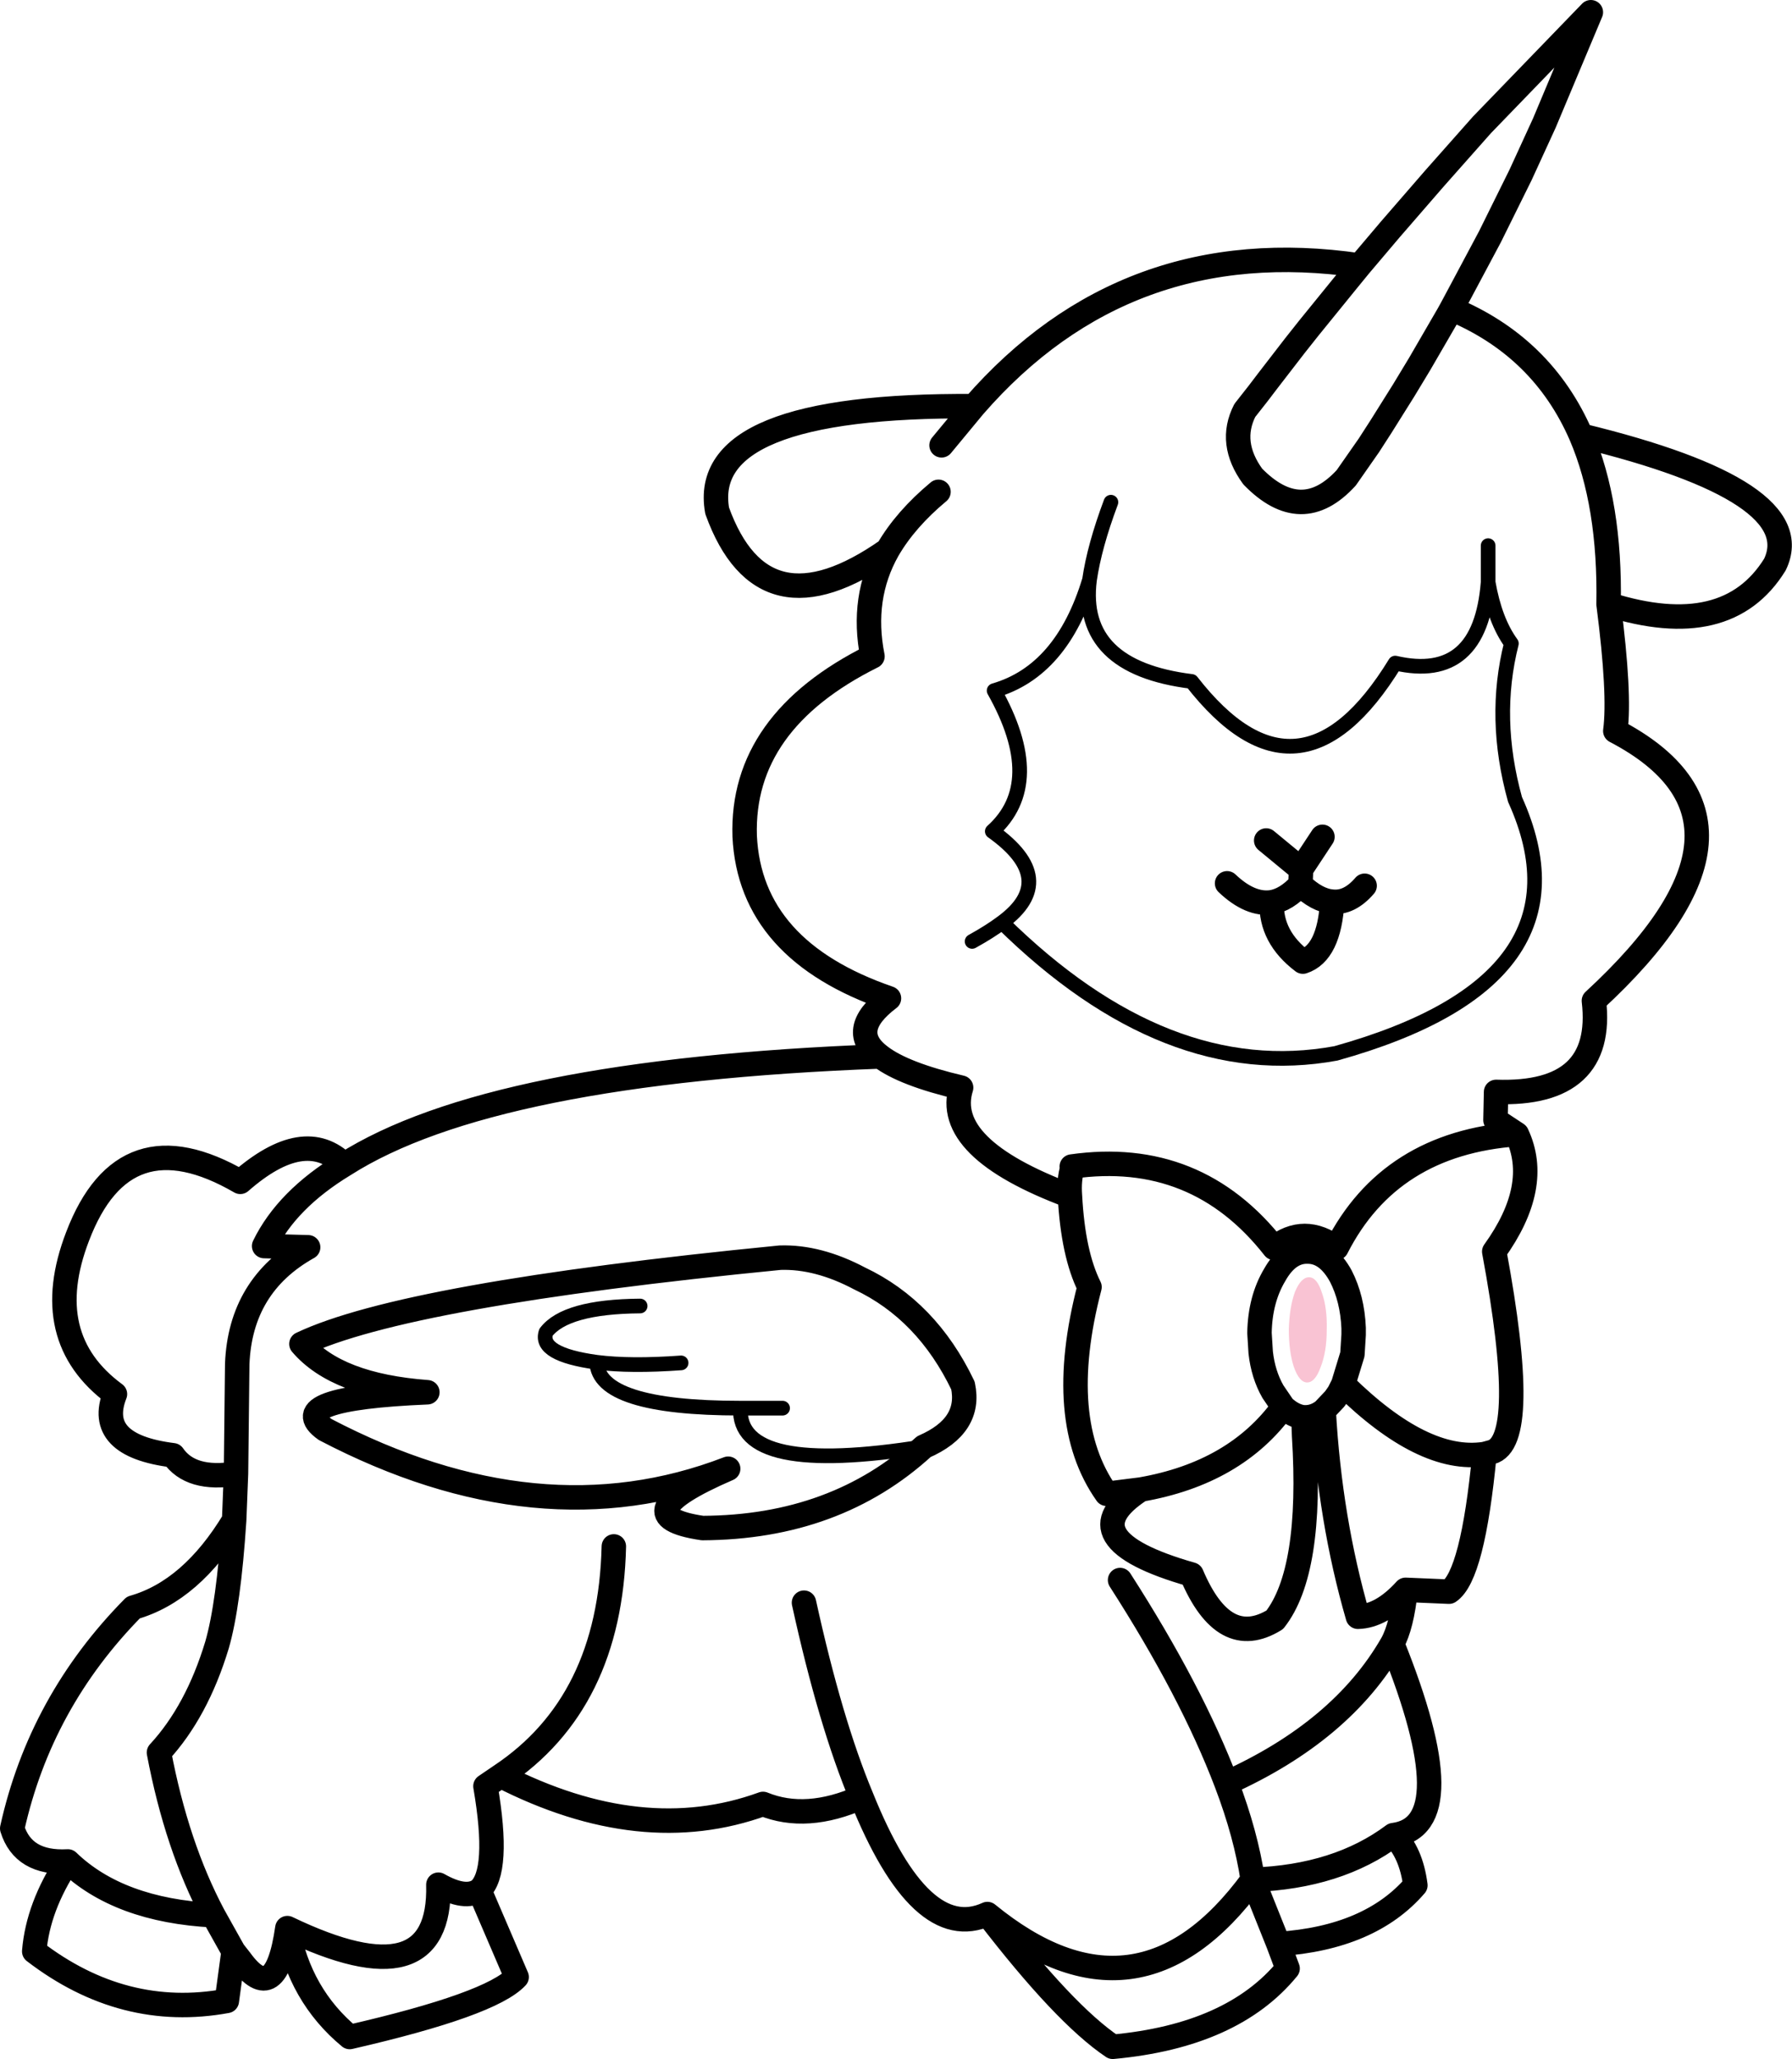 <?xml version="1.0" encoding="UTF-8" standalone="no"?>
<svg xmlns:xlink="http://www.w3.org/1999/xlink" height="168.3px" width="146.55px" xmlns="http://www.w3.org/2000/svg">
  <g transform="matrix(1.0, 0.0, 0.0, 1.0, 73.25, 84.15)">
    <path d="M34.85 21.5 Q35.3 22.75 35.25 24.55 35.25 26.35 34.75 27.6 34.3 28.85 33.65 28.85 33.0 28.85 32.55 27.55 32.15 26.3 32.15 24.5 32.2 22.7 32.65 21.45 33.15 20.25 33.8 20.25 34.45 20.25 34.85 21.5" fill="#f9c3d3" fill-rule="evenodd" stroke="none"/>
    <path d="M37.95 -62.45 L40.45 -65.4 44.05 -69.55 47.95 -73.95 56.85 -83.15 53.05 -74.1 51.1 -69.85 48.6 -64.8 46.2 -60.3 45.45 -58.9 Q52.9 -55.8 56.05 -48.55 74.8 -44.0 71.9 -38.0 68.0 -31.7 58.3 -34.75 59.25 -27.4 58.85 -24.4 73.0 -17.0 57.1 -2.35 58.0 5.4 49.1 5.1 L49.05 7.4 50.8 8.55 Q52.8 12.8 48.95 18.15 51.85 33.75 48.7 34.55 L48.15 34.7 Q47.2 44.65 45.25 45.95 L41.7 45.8 Q41.4 48.75 40.6 50.2 46.6 65.1 40.7 65.85 42.15 67.25 42.5 69.95 38.8 74.25 31.3 74.75 L32.05 76.75 Q27.55 82.25 17.75 83.15 13.8 80.5 7.5 72.3 2.05 74.8 -2.8 62.75 -7.3 64.75 -10.85 63.3 -20.75 66.9 -32.3 61.0 L-33.55 61.85 Q-32.35 68.85 -34.05 70.35 L-31.0 77.45 Q-33.1 79.7 -44.65 82.35 -48.75 78.95 -49.75 73.45 -50.7 80.05 -53.6 76.05 L-54.15 75.35 -54.7 79.4 Q-63.15 80.95 -70.45 75.35 -70.15 71.7 -67.7 68.0 -71.35 68.2 -72.25 65.3 -69.95 54.95 -62.35 47.25 -57.6 45.9 -54.1 40.1 L-53.95 36.3 Q-57.65 36.9 -59.1 34.8 -65.5 34.0 -63.85 29.8 -70.1 25.2 -66.9 16.9 -63.1 6.95 -53.6 12.45 -48.35 7.85 -45.1 11.05 -33.1 3.4 -1.25 2.2 -4.05 0.1 -0.55 -2.55 -11.9 -6.45 -12.35 -15.8 -12.65 -25.15 -1.9 -30.5 -2.85 -35.3 -0.65 -39.2 -10.85 -32.05 -14.6 -42.4 -16.15 -51.1 6.4 -50.95 18.85 -65.25 37.95 -62.45 L37.05 -61.35 33.8 -57.35 32.65 -55.9 30.45 -53.05 29.65 -52.0 28.55 -50.6 Q27.2 -47.95 29.2 -45.2 33.2 -41.1 36.85 -45.1 L38.7 -47.75 39.7 -49.3 41.55 -52.25 42.85 -54.4 45.2 -58.45 45.45 -58.9 M34.9 -15.75 L33.15 -13.1 33.1 -11.85 Q34.45 -10.55 35.7 -10.45 37.1 -10.3 38.35 -11.75 M33.1 -11.85 Q31.95 -10.6 30.75 -10.4 30.65 -7.55 33.3 -5.55 35.45 -6.25 35.7 -10.45 M30.3 -15.45 L33.15 -13.1 M30.75 -10.4 Q29.0 -10.15 27.1 -11.95 M58.3 -34.75 Q58.45 -42.95 56.05 -48.55 M3.75 -47.75 L6.4 -50.95 M50.8 8.55 Q40.4 9.3 36.05 17.85 33.4 15.9 30.95 17.85 24.6 9.75 14.4 11.2 L14.45 11.3 Q14.15 12.3 14.25 13.6 14.5 18.35 15.85 21.05 13.0 31.95 17.25 37.95 L20.05 37.6 Q27.8 36.25 31.7 30.85 L30.85 29.6 Q30.05 28.2 29.85 26.4 L29.75 24.8 Q29.8 22.05 31.0 20.05 32.1 18.1 33.7 18.15 35.3 18.15 36.4 20.15 37.35 22.0 37.45 24.4 L37.45 24.95 37.35 26.55 36.6 29.0 Q43.15 35.45 48.15 34.7 M-1.25 2.2 Q0.65 3.65 5.35 4.75 3.8 9.7 14.25 13.6 M2.3 34.1 Q6.2 32.4 5.5 29.1 2.55 22.95 -2.95 20.35 -6.35 18.55 -9.45 18.65 -40.05 21.65 -48.6 25.7 -45.7 29.1 -38.3 29.65 -50.25 30.15 -46.65 32.7 -29.15 41.85 -13.7 35.9 -22.6 39.75 -15.8 40.75 -4.9 40.7 2.3 34.1 M36.6 29.0 L36.25 29.7 35.9 30.2 35.0 31.15 Q35.5 40.05 37.8 48.0 39.75 47.95 41.7 45.8 M35.0 31.15 Q34.3 31.7 33.5 31.7 L33.35 31.7 33.4 33.2 Q34.1 44.3 31.0 48.25 26.85 50.8 24.2 44.55 13.85 41.6 20.05 37.6 M33.35 31.7 Q32.5 31.6 31.7 30.85 M7.5 72.3 Q19.8 82.35 29.2 69.5 28.65 65.8 27.05 61.6 24.2 54.1 18.35 45.0 M40.7 65.85 Q36.15 69.25 29.2 69.5 L31.3 74.75 M27.05 61.6 Q36.5 57.35 40.6 50.2 M-53.95 36.3 L-53.85 27.35 Q-53.6 20.9 -48.05 17.8 L-51.65 17.7 Q-49.8 13.9 -45.1 11.05 M-54.1 40.1 Q-54.55 47.0 -55.5 50.3 -57.15 55.75 -60.25 59.1 -58.8 66.75 -55.8 72.4 L-54.15 75.35 M-55.8 72.4 Q-63.55 72.0 -67.7 68.0 M-34.05 70.35 Q-35.2 71.15 -37.4 69.9 -37.15 79.5 -49.75 73.45 M-32.3 61.0 Q-23.35 55.05 -23.05 42.25 M-2.8 62.75 Q-5.35 56.65 -7.5 46.85 M-0.65 -39.2 Q0.8 -41.7 3.5 -43.95" fill="none" stroke="#000000" stroke-linecap="round" stroke-linejoin="round" stroke-width="2.0"/>
    <path d="M17.6 -43.1 Q16.25 -39.5 15.85 -36.75 14.95 -29.6 24.2 -28.45 33.0 -17.15 40.85 -29.95 47.8 -28.35 48.45 -36.55 L48.45 -39.55 M15.85 -36.75 Q13.6 -29.3 8.05 -27.7 12.3 -20.15 7.9 -16.2 13.45 -12.25 8.7 -8.75 22.15 4.5 36.0 1.95 57.35 -4.0 50.65 -18.8 48.8 -25.45 50.35 -31.55 49.0 -33.4 48.45 -36.55 M8.7 -8.75 Q7.7 -8.0 6.25 -7.2 M2.3 34.1 Q-12.95 36.55 -12.7 30.95 -24.3 30.95 -24.45 27.2 -29.2 26.55 -28.6 24.75 -27.0 22.65 -20.9 22.6 M-9.25 30.95 L-12.7 30.95 M-17.55 27.25 Q-21.7 27.55 -24.45 27.2" fill="none" stroke="#000000" stroke-linecap="round" stroke-linejoin="round" stroke-width="1.2"/>
  </g>
</svg>
